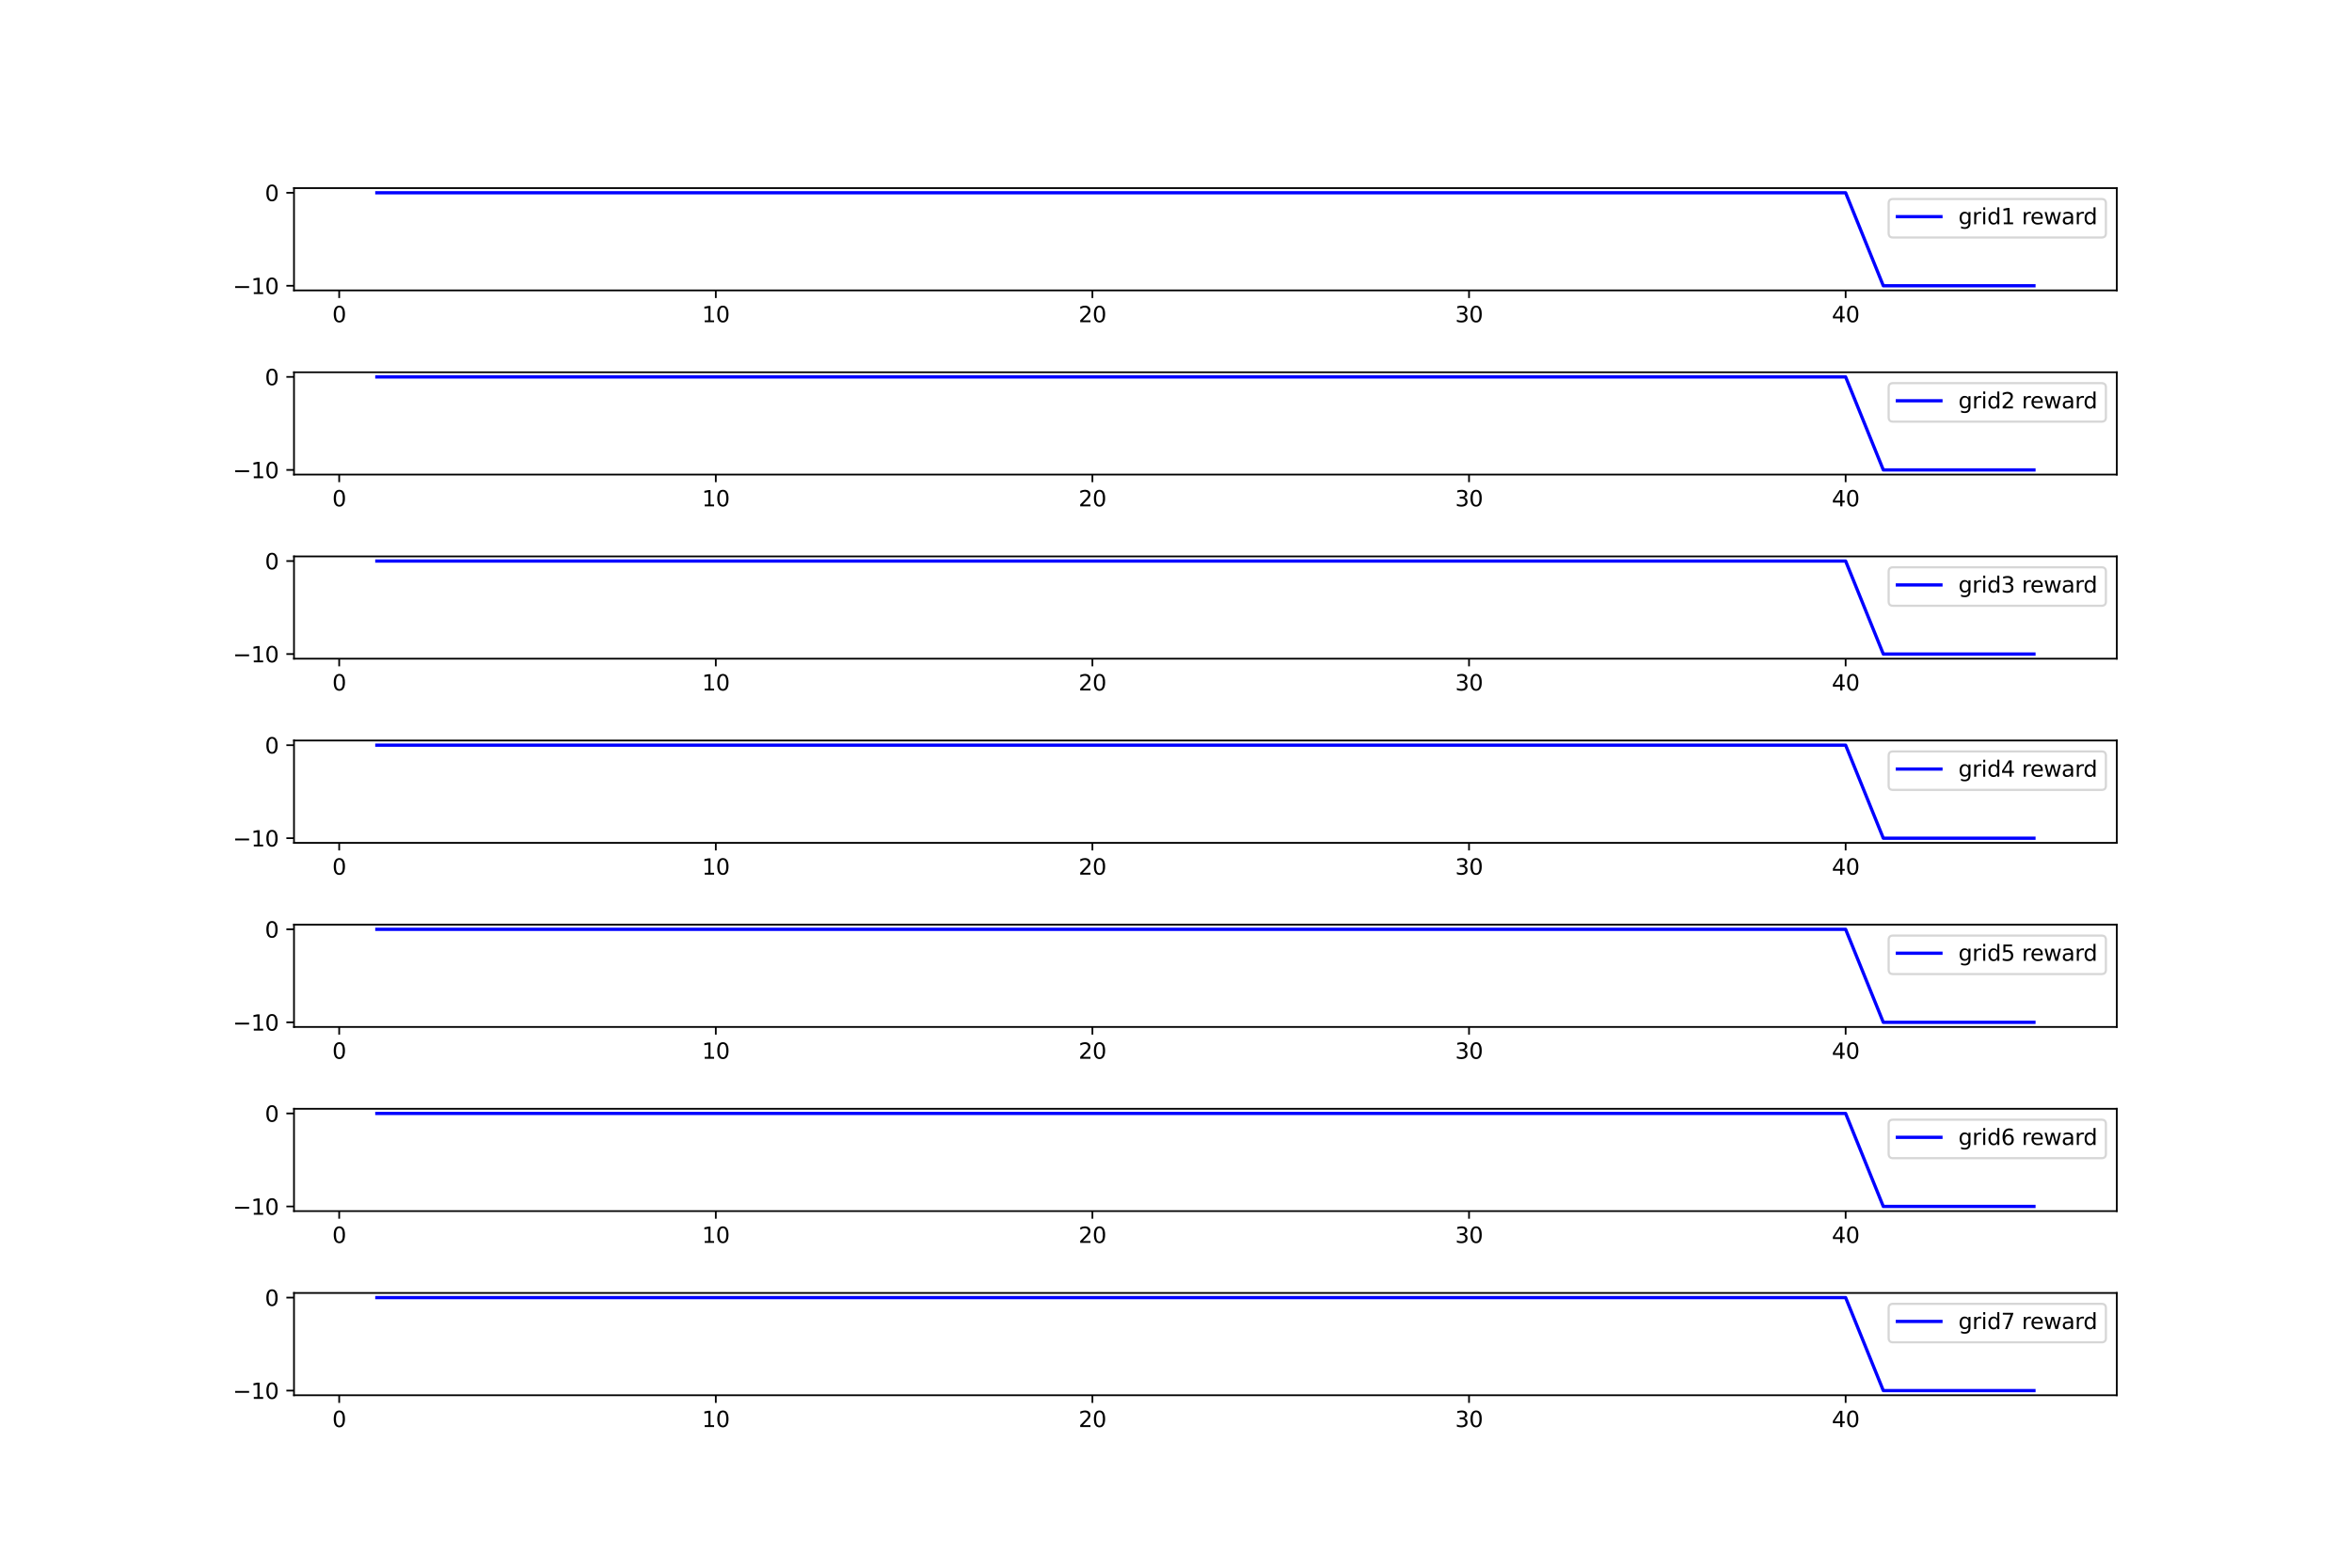 <?xml version="1.0" encoding="utf-8" standalone="no"?>
<!DOCTYPE svg PUBLIC "-//W3C//DTD SVG 1.1//EN"
  "http://www.w3.org/Graphics/SVG/1.1/DTD/svg11.dtd">
<svg xmlns:xlink="http://www.w3.org/1999/xlink" width="1080pt" height="720pt" viewBox="0 0 1080 720" xmlns="http://www.w3.org/2000/svg" version="1.1">
 <defs>
  <style type="text/css">*{stroke-linejoin: round; stroke-linecap: butt}</style>
 </defs>
 <g id="figure_1">
  <g id="patch_1">
   <path d="M 0 720 
L 1080 720 
L 1080 0 
L 0 0 
z
" style="fill: #ffffff"/>
  </g>
  <g id="axes_1">
   <g id="patch_2">
    <path d="M 135 133.383 
L 972 133.383 
L 972 86.4 
L 135 86.4 
z
" style="fill: #ffffff"/>
   </g>
   <g id="matplotlib.axis_1">
    <g id="xtick_1">
     <g id="line2d_1">
      <defs>
       <path id="m64f44df212" d="M 0 0 
L 0 3.5 
" style="stroke: #000000; stroke-width: 0.8"/>
      </defs>
      <g>
       <use xlink:href="#m64f44df212" x="155.752" y="133.383" style="stroke: #000000; stroke-width: 0.8"/>
      </g>
     </g>
     <g id="text_1">
      <!-- 0 -->
      <g transform="translate(152.571 147.981) scale(0.1 -0.1)">
       <defs>
        <path id="DejaVuSans-30" d="M 2034 4250 
Q 1547 4250 1301 3770 
Q 1056 3291 1056 2328 
Q 1056 1369 1301 889 
Q 1547 409 2034 409 
Q 2525 409 2770 889 
Q 3016 1369 3016 2328 
Q 3016 3291 2770 3770 
Q 2525 4250 2034 4250 
z
M 2034 4750 
Q 2819 4750 3233 4129 
Q 3647 3509 3647 2328 
Q 3647 1150 3233 529 
Q 2819 -91 2034 -91 
Q 1250 -91 836 529 
Q 422 1150 422 2328 
Q 422 3509 836 4129 
Q 1250 4750 2034 4750 
z
" transform="scale(0.016)"/>
       </defs>
       <use xlink:href="#DejaVuSans-30"/>
      </g>
     </g>
    </g>
    <g id="xtick_2">
     <g id="line2d_2">
      <g>
       <use xlink:href="#m64f44df212" x="328.686" y="133.383" style="stroke: #000000; stroke-width: 0.8"/>
      </g>
     </g>
     <g id="text_2">
      <!-- 10 -->
      <g transform="translate(322.323 147.981) scale(0.1 -0.1)">
       <defs>
        <path id="DejaVuSans-31" d="M 794 531 
L 1825 531 
L 1825 4091 
L 703 3866 
L 703 4441 
L 1819 4666 
L 2450 4666 
L 2450 531 
L 3481 531 
L 3481 0 
L 794 0 
L 794 531 
z
" transform="scale(0.016)"/>
       </defs>
       <use xlink:href="#DejaVuSans-31"/>
       <use xlink:href="#DejaVuSans-30" x="63.623"/>
      </g>
     </g>
    </g>
    <g id="xtick_3">
     <g id="line2d_3">
      <g>
       <use xlink:href="#m64f44df212" x="501.62" y="133.383" style="stroke: #000000; stroke-width: 0.8"/>
      </g>
     </g>
     <g id="text_3">
      <!-- 20 -->
      <g transform="translate(495.257 147.981) scale(0.1 -0.1)">
       <defs>
        <path id="DejaVuSans-32" d="M 1228 531 
L 3431 531 
L 3431 0 
L 469 0 
L 469 531 
Q 828 903 1448 1529 
Q 2069 2156 2228 2338 
Q 2531 2678 2651 2914 
Q 2772 3150 2772 3378 
Q 2772 3750 2511 3984 
Q 2250 4219 1831 4219 
Q 1534 4219 1204 4116 
Q 875 4013 500 3803 
L 500 4441 
Q 881 4594 1212 4672 
Q 1544 4750 1819 4750 
Q 2544 4750 2975 4387 
Q 3406 4025 3406 3419 
Q 3406 3131 3298 2873 
Q 3191 2616 2906 2266 
Q 2828 2175 2409 1742 
Q 1991 1309 1228 531 
z
" transform="scale(0.016)"/>
       </defs>
       <use xlink:href="#DejaVuSans-32"/>
       <use xlink:href="#DejaVuSans-30" x="63.623"/>
      </g>
     </g>
    </g>
    <g id="xtick_4">
     <g id="line2d_4">
      <g>
       <use xlink:href="#m64f44df212" x="674.554" y="133.383" style="stroke: #000000; stroke-width: 0.8"/>
      </g>
     </g>
     <g id="text_4">
      <!-- 30 -->
      <g transform="translate(668.191 147.981) scale(0.1 -0.1)">
       <defs>
        <path id="DejaVuSans-33" d="M 2597 2516 
Q 3050 2419 3304 2112 
Q 3559 1806 3559 1356 
Q 3559 666 3084 287 
Q 2609 -91 1734 -91 
Q 1441 -91 1130 -33 
Q 819 25 488 141 
L 488 750 
Q 750 597 1062 519 
Q 1375 441 1716 441 
Q 2309 441 2620 675 
Q 2931 909 2931 1356 
Q 2931 1769 2642 2001 
Q 2353 2234 1838 2234 
L 1294 2234 
L 1294 2753 
L 1863 2753 
Q 2328 2753 2575 2939 
Q 2822 3125 2822 3475 
Q 2822 3834 2567 4026 
Q 2313 4219 1838 4219 
Q 1578 4219 1281 4162 
Q 984 4106 628 3988 
L 628 4550 
Q 988 4650 1302 4700 
Q 1616 4750 1894 4750 
Q 2613 4750 3031 4423 
Q 3450 4097 3450 3541 
Q 3450 3153 3228 2886 
Q 3006 2619 2597 2516 
z
" transform="scale(0.016)"/>
       </defs>
       <use xlink:href="#DejaVuSans-33"/>
       <use xlink:href="#DejaVuSans-30" x="63.623"/>
      </g>
     </g>
    </g>
    <g id="xtick_5">
     <g id="line2d_5">
      <g>
       <use xlink:href="#m64f44df212" x="847.488" y="133.383" style="stroke: #000000; stroke-width: 0.8"/>
      </g>
     </g>
     <g id="text_5">
      <!-- 40 -->
      <g transform="translate(841.125 147.981) scale(0.1 -0.1)">
       <defs>
        <path id="DejaVuSans-34" d="M 2419 4116 
L 825 1625 
L 2419 1625 
L 2419 4116 
z
M 2253 4666 
L 3047 4666 
L 3047 1625 
L 3713 1625 
L 3713 1100 
L 3047 1100 
L 3047 0 
L 2419 0 
L 2419 1100 
L 313 1100 
L 313 1709 
L 2253 4666 
z
" transform="scale(0.016)"/>
       </defs>
       <use xlink:href="#DejaVuSans-34"/>
       <use xlink:href="#DejaVuSans-30" x="63.623"/>
      </g>
     </g>
    </g>
   </g>
   <g id="matplotlib.axis_2">
    <g id="ytick_1">
     <g id="line2d_6">
      <defs>
       <path id="mb0f6b31f57" d="M 0 0 
L -3.5 0 
" style="stroke: #000000; stroke-width: 0.8"/>
      </defs>
      <g>
       <use xlink:href="#mb0f6b31f57" x="135" y="131.247" style="stroke: #000000; stroke-width: 0.8"/>
      </g>
     </g>
     <g id="text_6">
      <!-- −10 -->
      <g transform="translate(106.895 135.047) scale(0.1 -0.1)">
       <defs>
        <path id="DejaVuSans-2212" d="M 678 2272 
L 4684 2272 
L 4684 1741 
L 678 1741 
L 678 2272 
z
" transform="scale(0.016)"/>
       </defs>
       <use xlink:href="#DejaVuSans-2212"/>
       <use xlink:href="#DejaVuSans-31" x="83.789"/>
       <use xlink:href="#DejaVuSans-30" x="147.412"/>
      </g>
     </g>
    </g>
    <g id="ytick_2">
     <g id="line2d_7">
      <g>
       <use xlink:href="#mb0f6b31f57" x="135" y="88.536" style="stroke: #000000; stroke-width: 0.8"/>
      </g>
     </g>
     <g id="text_7">
      <!-- 0 -->
      <g transform="translate(121.638 92.335) scale(0.1 -0.1)">
       <use xlink:href="#DejaVuSans-30"/>
      </g>
     </g>
    </g>
   </g>
   <g id="line2d_8">
    <path d="M 173.045 88.536 
L 190.339 88.536 
L 207.632 88.536 
L 224.926 88.536 
L 242.219 88.536 
L 259.512 88.536 
L 276.806 88.536 
L 294.099 88.536 
L 311.393 88.536 
L 328.686 88.536 
L 345.979 88.536 
L 363.273 88.536 
L 380.566 88.536 
L 397.86 88.536 
L 415.153 88.536 
L 432.446 88.536 
L 449.74 88.536 
L 467.033 88.536 
L 484.326 88.536 
L 501.62 88.536 
L 518.913 88.536 
L 536.207 88.536 
L 553.5 88.536 
L 570.793 88.536 
L 588.087 88.536 
L 605.38 88.536 
L 622.674 88.536 
L 639.967 88.536 
L 657.26 88.536 
L 674.554 88.536 
L 691.847 88.536 
L 709.14 88.536 
L 726.434 88.536 
L 743.727 88.536 
L 761.021 88.536 
L 778.314 88.536 
L 795.607 88.536 
L 812.901 88.536 
L 830.194 88.536 
L 847.488 88.536 
L 864.781 131.247 
L 882.074 131.247 
L 899.368 131.247 
L 916.661 131.247 
L 933.955 131.247 
" clip-path="url(#p072a07a58a)" style="fill: none; stroke: #0000ff; stroke-width: 1.5; stroke-linecap: square"/>
   </g>
   <g id="patch_3">
    <path d="M 135 133.383 
L 135 86.4 
" style="fill: none; stroke: #000000; stroke-width: 0.8; stroke-linejoin: miter; stroke-linecap: square"/>
   </g>
   <g id="patch_4">
    <path d="M 972 133.383 
L 972 86.4 
" style="fill: none; stroke: #000000; stroke-width: 0.8; stroke-linejoin: miter; stroke-linecap: square"/>
   </g>
   <g id="patch_5">
    <path d="M 135 133.383 
L 972 133.383 
" style="fill: none; stroke: #000000; stroke-width: 0.8; stroke-linejoin: miter; stroke-linecap: square"/>
   </g>
   <g id="patch_6">
    <path d="M 135 86.4 
L 972 86.4 
" style="fill: none; stroke: #000000; stroke-width: 0.8; stroke-linejoin: miter; stroke-linecap: square"/>
   </g>
   <g id="legend_1">
    <g id="patch_7">
     <path d="M 869.244 109.078 
L 965 109.078 
Q 967 109.078 967 107.078 
L 967 93.4 
Q 967 91.4 965 91.4 
L 869.244 91.4 
Q 867.244 91.4 867.244 93.4 
L 867.244 107.078 
Q 867.244 109.078 869.244 109.078 
z
" style="fill: #ffffff; opacity: 0.8; stroke: #cccccc; stroke-linejoin: miter"/>
    </g>
    <g id="line2d_9">
     <path d="M 871.244 99.498 
L 881.244 99.498 
L 891.244 99.498 
" style="fill: none; stroke: #0000ff; stroke-width: 1.5; stroke-linecap: square"/>
    </g>
    <g id="text_8">
     <!-- grid1 reward -->
     <g transform="translate(899.244 102.998) scale(0.1 -0.1)">
      <defs>
       <path id="DejaVuSans-67" d="M 2906 1791 
Q 2906 2416 2648 2759 
Q 2391 3103 1925 3103 
Q 1463 3103 1205 2759 
Q 947 2416 947 1791 
Q 947 1169 1205 825 
Q 1463 481 1925 481 
Q 2391 481 2648 825 
Q 2906 1169 2906 1791 
z
M 3481 434 
Q 3481 -459 3084 -895 
Q 2688 -1331 1869 -1331 
Q 1566 -1331 1297 -1286 
Q 1028 -1241 775 -1147 
L 775 -588 
Q 1028 -725 1275 -790 
Q 1522 -856 1778 -856 
Q 2344 -856 2625 -561 
Q 2906 -266 2906 331 
L 2906 616 
Q 2728 306 2450 153 
Q 2172 0 1784 0 
Q 1141 0 747 490 
Q 353 981 353 1791 
Q 353 2603 747 3093 
Q 1141 3584 1784 3584 
Q 2172 3584 2450 3431 
Q 2728 3278 2906 2969 
L 2906 3500 
L 3481 3500 
L 3481 434 
z
" transform="scale(0.016)"/>
       <path id="DejaVuSans-72" d="M 2631 2963 
Q 2534 3019 2420 3045 
Q 2306 3072 2169 3072 
Q 1681 3072 1420 2755 
Q 1159 2438 1159 1844 
L 1159 0 
L 581 0 
L 581 3500 
L 1159 3500 
L 1159 2956 
Q 1341 3275 1631 3429 
Q 1922 3584 2338 3584 
Q 2397 3584 2469 3576 
Q 2541 3569 2628 3553 
L 2631 2963 
z
" transform="scale(0.016)"/>
       <path id="DejaVuSans-69" d="M 603 3500 
L 1178 3500 
L 1178 0 
L 603 0 
L 603 3500 
z
M 603 4863 
L 1178 4863 
L 1178 4134 
L 603 4134 
L 603 4863 
z
" transform="scale(0.016)"/>
       <path id="DejaVuSans-64" d="M 2906 2969 
L 2906 4863 
L 3481 4863 
L 3481 0 
L 2906 0 
L 2906 525 
Q 2725 213 2448 61 
Q 2172 -91 1784 -91 
Q 1150 -91 751 415 
Q 353 922 353 1747 
Q 353 2572 751 3078 
Q 1150 3584 1784 3584 
Q 2172 3584 2448 3432 
Q 2725 3281 2906 2969 
z
M 947 1747 
Q 947 1113 1208 752 
Q 1469 391 1925 391 
Q 2381 391 2643 752 
Q 2906 1113 2906 1747 
Q 2906 2381 2643 2742 
Q 2381 3103 1925 3103 
Q 1469 3103 1208 2742 
Q 947 2381 947 1747 
z
" transform="scale(0.016)"/>
       <path id="DejaVuSans-20" transform="scale(0.016)"/>
       <path id="DejaVuSans-65" d="M 3597 1894 
L 3597 1613 
L 953 1613 
Q 991 1019 1311 708 
Q 1631 397 2203 397 
Q 2534 397 2845 478 
Q 3156 559 3463 722 
L 3463 178 
Q 3153 47 2828 -22 
Q 2503 -91 2169 -91 
Q 1331 -91 842 396 
Q 353 884 353 1716 
Q 353 2575 817 3079 
Q 1281 3584 2069 3584 
Q 2775 3584 3186 3129 
Q 3597 2675 3597 1894 
z
M 3022 2063 
Q 3016 2534 2758 2815 
Q 2500 3097 2075 3097 
Q 1594 3097 1305 2825 
Q 1016 2553 972 2059 
L 3022 2063 
z
" transform="scale(0.016)"/>
       <path id="DejaVuSans-77" d="M 269 3500 
L 844 3500 
L 1563 769 
L 2278 3500 
L 2956 3500 
L 3675 769 
L 4391 3500 
L 4966 3500 
L 4050 0 
L 3372 0 
L 2619 2869 
L 1863 0 
L 1184 0 
L 269 3500 
z
" transform="scale(0.016)"/>
       <path id="DejaVuSans-61" d="M 2194 1759 
Q 1497 1759 1228 1600 
Q 959 1441 959 1056 
Q 959 750 1161 570 
Q 1363 391 1709 391 
Q 2188 391 2477 730 
Q 2766 1069 2766 1631 
L 2766 1759 
L 2194 1759 
z
M 3341 1997 
L 3341 0 
L 2766 0 
L 2766 531 
Q 2569 213 2275 61 
Q 1981 -91 1556 -91 
Q 1019 -91 701 211 
Q 384 513 384 1019 
Q 384 1609 779 1909 
Q 1175 2209 1959 2209 
L 2766 2209 
L 2766 2266 
Q 2766 2663 2505 2880 
Q 2244 3097 1772 3097 
Q 1472 3097 1187 3025 
Q 903 2953 641 2809 
L 641 3341 
Q 956 3463 1253 3523 
Q 1550 3584 1831 3584 
Q 2591 3584 2966 3190 
Q 3341 2797 3341 1997 
z
" transform="scale(0.016)"/>
      </defs>
      <use xlink:href="#DejaVuSans-67"/>
      <use xlink:href="#DejaVuSans-72" x="63.477"/>
      <use xlink:href="#DejaVuSans-69" x="104.59"/>
      <use xlink:href="#DejaVuSans-64" x="132.373"/>
      <use xlink:href="#DejaVuSans-31" x="195.85"/>
      <use xlink:href="#DejaVuSans-20" x="259.473"/>
      <use xlink:href="#DejaVuSans-72" x="291.26"/>
      <use xlink:href="#DejaVuSans-65" x="330.123"/>
      <use xlink:href="#DejaVuSans-77" x="391.646"/>
      <use xlink:href="#DejaVuSans-61" x="473.434"/>
      <use xlink:href="#DejaVuSans-72" x="534.713"/>
      <use xlink:href="#DejaVuSans-64" x="574.076"/>
     </g>
    </g>
   </g>
  </g>
  <g id="axes_2">
   <g id="patch_8">
    <path d="M 135 217.953 
L 972 217.953 
L 972 170.969 
L 135 170.969 
z
" style="fill: #ffffff"/>
   </g>
   <g id="matplotlib.axis_3">
    <g id="xtick_6">
     <g id="line2d_10">
      <g>
       <use xlink:href="#m64f44df212" x="155.752" y="217.953" style="stroke: #000000; stroke-width: 0.8"/>
      </g>
     </g>
     <g id="text_9">
      <!-- 0 -->
      <g transform="translate(152.571 232.551) scale(0.1 -0.1)">
       <use xlink:href="#DejaVuSans-30"/>
      </g>
     </g>
    </g>
    <g id="xtick_7">
     <g id="line2d_11">
      <g>
       <use xlink:href="#m64f44df212" x="328.686" y="217.953" style="stroke: #000000; stroke-width: 0.8"/>
      </g>
     </g>
     <g id="text_10">
      <!-- 10 -->
      <g transform="translate(322.323 232.551) scale(0.1 -0.1)">
       <use xlink:href="#DejaVuSans-31"/>
       <use xlink:href="#DejaVuSans-30" x="63.623"/>
      </g>
     </g>
    </g>
    <g id="xtick_8">
     <g id="line2d_12">
      <g>
       <use xlink:href="#m64f44df212" x="501.62" y="217.953" style="stroke: #000000; stroke-width: 0.8"/>
      </g>
     </g>
     <g id="text_11">
      <!-- 20 -->
      <g transform="translate(495.257 232.551) scale(0.1 -0.1)">
       <use xlink:href="#DejaVuSans-32"/>
       <use xlink:href="#DejaVuSans-30" x="63.623"/>
      </g>
     </g>
    </g>
    <g id="xtick_9">
     <g id="line2d_13">
      <g>
       <use xlink:href="#m64f44df212" x="674.554" y="217.953" style="stroke: #000000; stroke-width: 0.8"/>
      </g>
     </g>
     <g id="text_12">
      <!-- 30 -->
      <g transform="translate(668.191 232.551) scale(0.1 -0.1)">
       <use xlink:href="#DejaVuSans-33"/>
       <use xlink:href="#DejaVuSans-30" x="63.623"/>
      </g>
     </g>
    </g>
    <g id="xtick_10">
     <g id="line2d_14">
      <g>
       <use xlink:href="#m64f44df212" x="847.488" y="217.953" style="stroke: #000000; stroke-width: 0.8"/>
      </g>
     </g>
     <g id="text_13">
      <!-- 40 -->
      <g transform="translate(841.125 232.551) scale(0.1 -0.1)">
       <use xlink:href="#DejaVuSans-34"/>
       <use xlink:href="#DejaVuSans-30" x="63.623"/>
      </g>
     </g>
    </g>
   </g>
   <g id="matplotlib.axis_4">
    <g id="ytick_3">
     <g id="line2d_15">
      <g>
       <use xlink:href="#mb0f6b31f57" x="135" y="215.817" style="stroke: #000000; stroke-width: 0.8"/>
      </g>
     </g>
     <g id="text_14">
      <!-- −10 -->
      <g transform="translate(106.895 219.616) scale(0.1 -0.1)">
       <use xlink:href="#DejaVuSans-2212"/>
       <use xlink:href="#DejaVuSans-31" x="83.789"/>
       <use xlink:href="#DejaVuSans-30" x="147.412"/>
      </g>
     </g>
    </g>
    <g id="ytick_4">
     <g id="line2d_16">
      <g>
       <use xlink:href="#mb0f6b31f57" x="135" y="173.105" style="stroke: #000000; stroke-width: 0.8"/>
      </g>
     </g>
     <g id="text_15">
      <!-- 0 -->
      <g transform="translate(121.638 176.904) scale(0.1 -0.1)">
       <use xlink:href="#DejaVuSans-30"/>
      </g>
     </g>
    </g>
   </g>
   <g id="line2d_17">
    <path d="M 173.045 173.105 
L 190.339 173.105 
L 207.632 173.105 
L 224.926 173.105 
L 242.219 173.105 
L 259.512 173.105 
L 276.806 173.105 
L 294.099 173.105 
L 311.393 173.105 
L 328.686 173.105 
L 345.979 173.105 
L 363.273 173.105 
L 380.566 173.105 
L 397.86 173.105 
L 415.153 173.105 
L 432.446 173.105 
L 449.74 173.105 
L 467.033 173.105 
L 484.326 173.105 
L 501.62 173.105 
L 518.913 173.105 
L 536.207 173.105 
L 553.5 173.105 
L 570.793 173.105 
L 588.087 173.105 
L 605.38 173.105 
L 622.674 173.105 
L 639.967 173.105 
L 657.26 173.105 
L 674.554 173.105 
L 691.847 173.105 
L 709.14 173.105 
L 726.434 173.105 
L 743.727 173.105 
L 761.021 173.105 
L 778.314 173.105 
L 795.607 173.105 
L 812.901 173.105 
L 830.194 173.105 
L 847.488 173.105 
L 864.781 215.817 
L 882.074 215.817 
L 899.368 215.817 
L 916.661 215.817 
L 933.955 215.817 
" clip-path="url(#p0998ed6f90)" style="fill: none; stroke: #0000ff; stroke-width: 1.5; stroke-linecap: square"/>
   </g>
   <g id="patch_9">
    <path d="M 135 217.953 
L 135 170.969 
" style="fill: none; stroke: #000000; stroke-width: 0.8; stroke-linejoin: miter; stroke-linecap: square"/>
   </g>
   <g id="patch_10">
    <path d="M 972 217.953 
L 972 170.969 
" style="fill: none; stroke: #000000; stroke-width: 0.8; stroke-linejoin: miter; stroke-linecap: square"/>
   </g>
   <g id="patch_11">
    <path d="M 135 217.953 
L 972 217.953 
" style="fill: none; stroke: #000000; stroke-width: 0.8; stroke-linejoin: miter; stroke-linecap: square"/>
   </g>
   <g id="patch_12">
    <path d="M 135 170.969 
L 972 170.969 
" style="fill: none; stroke: #000000; stroke-width: 0.8; stroke-linejoin: miter; stroke-linecap: square"/>
   </g>
   <g id="legend_2">
    <g id="patch_13">
     <path d="M 869.244 193.648 
L 965 193.648 
Q 967 193.648 967 191.648 
L 967 177.969 
Q 967 175.969 965 175.969 
L 869.244 175.969 
Q 867.244 175.969 867.244 177.969 
L 867.244 191.648 
Q 867.244 193.648 869.244 193.648 
z
" style="fill: #ffffff; opacity: 0.8; stroke: #cccccc; stroke-linejoin: miter"/>
    </g>
    <g id="line2d_18">
     <path d="M 871.244 184.068 
L 881.244 184.068 
L 891.244 184.068 
" style="fill: none; stroke: #0000ff; stroke-width: 1.5; stroke-linecap: square"/>
    </g>
    <g id="text_16">
     <!-- grid2 reward -->
     <g transform="translate(899.244 187.568) scale(0.1 -0.1)">
      <use xlink:href="#DejaVuSans-67"/>
      <use xlink:href="#DejaVuSans-72" x="63.477"/>
      <use xlink:href="#DejaVuSans-69" x="104.59"/>
      <use xlink:href="#DejaVuSans-64" x="132.373"/>
      <use xlink:href="#DejaVuSans-32" x="195.85"/>
      <use xlink:href="#DejaVuSans-20" x="259.473"/>
      <use xlink:href="#DejaVuSans-72" x="291.26"/>
      <use xlink:href="#DejaVuSans-65" x="330.123"/>
      <use xlink:href="#DejaVuSans-77" x="391.646"/>
      <use xlink:href="#DejaVuSans-61" x="473.434"/>
      <use xlink:href="#DejaVuSans-72" x="534.713"/>
      <use xlink:href="#DejaVuSans-64" x="574.076"/>
     </g>
    </g>
   </g>
  </g>
  <g id="axes_3">
   <g id="patch_14">
    <path d="M 135 302.522 
L 972 302.522 
L 972 255.539 
L 135 255.539 
z
" style="fill: #ffffff"/>
   </g>
   <g id="matplotlib.axis_5">
    <g id="xtick_11">
     <g id="line2d_19">
      <g>
       <use xlink:href="#m64f44df212" x="155.752" y="302.522" style="stroke: #000000; stroke-width: 0.8"/>
      </g>
     </g>
     <g id="text_17">
      <!-- 0 -->
      <g transform="translate(152.571 317.12) scale(0.1 -0.1)">
       <use xlink:href="#DejaVuSans-30"/>
      </g>
     </g>
    </g>
    <g id="xtick_12">
     <g id="line2d_20">
      <g>
       <use xlink:href="#m64f44df212" x="328.686" y="302.522" style="stroke: #000000; stroke-width: 0.8"/>
      </g>
     </g>
     <g id="text_18">
      <!-- 10 -->
      <g transform="translate(322.323 317.12) scale(0.1 -0.1)">
       <use xlink:href="#DejaVuSans-31"/>
       <use xlink:href="#DejaVuSans-30" x="63.623"/>
      </g>
     </g>
    </g>
    <g id="xtick_13">
     <g id="line2d_21">
      <g>
       <use xlink:href="#m64f44df212" x="501.62" y="302.522" style="stroke: #000000; stroke-width: 0.8"/>
      </g>
     </g>
     <g id="text_19">
      <!-- 20 -->
      <g transform="translate(495.257 317.12) scale(0.1 -0.1)">
       <use xlink:href="#DejaVuSans-32"/>
       <use xlink:href="#DejaVuSans-30" x="63.623"/>
      </g>
     </g>
    </g>
    <g id="xtick_14">
     <g id="line2d_22">
      <g>
       <use xlink:href="#m64f44df212" x="674.554" y="302.522" style="stroke: #000000; stroke-width: 0.8"/>
      </g>
     </g>
     <g id="text_20">
      <!-- 30 -->
      <g transform="translate(668.191 317.12) scale(0.1 -0.1)">
       <use xlink:href="#DejaVuSans-33"/>
       <use xlink:href="#DejaVuSans-30" x="63.623"/>
      </g>
     </g>
    </g>
    <g id="xtick_15">
     <g id="line2d_23">
      <g>
       <use xlink:href="#m64f44df212" x="847.488" y="302.522" style="stroke: #000000; stroke-width: 0.8"/>
      </g>
     </g>
     <g id="text_21">
      <!-- 40 -->
      <g transform="translate(841.125 317.12) scale(0.1 -0.1)">
       <use xlink:href="#DejaVuSans-34"/>
       <use xlink:href="#DejaVuSans-30" x="63.623"/>
      </g>
     </g>
    </g>
   </g>
   <g id="matplotlib.axis_6">
    <g id="ytick_5">
     <g id="line2d_24">
      <g>
       <use xlink:href="#mb0f6b31f57" x="135" y="300.386" style="stroke: #000000; stroke-width: 0.8"/>
      </g>
     </g>
     <g id="text_22">
      <!-- −10 -->
      <g transform="translate(106.895 304.186) scale(0.1 -0.1)">
       <use xlink:href="#DejaVuSans-2212"/>
       <use xlink:href="#DejaVuSans-31" x="83.789"/>
       <use xlink:href="#DejaVuSans-30" x="147.412"/>
      </g>
     </g>
    </g>
    <g id="ytick_6">
     <g id="line2d_25">
      <g>
       <use xlink:href="#mb0f6b31f57" x="135" y="257.675" style="stroke: #000000; stroke-width: 0.8"/>
      </g>
     </g>
     <g id="text_23">
      <!-- 0 -->
      <g transform="translate(121.638 261.474) scale(0.1 -0.1)">
       <use xlink:href="#DejaVuSans-30"/>
      </g>
     </g>
    </g>
   </g>
   <g id="line2d_26">
    <path d="M 173.045 257.675 
L 190.339 257.675 
L 207.632 257.675 
L 224.926 257.675 
L 242.219 257.675 
L 259.512 257.675 
L 276.806 257.675 
L 294.099 257.675 
L 311.393 257.675 
L 328.686 257.675 
L 345.979 257.675 
L 363.273 257.675 
L 380.566 257.675 
L 397.86 257.675 
L 415.153 257.675 
L 432.446 257.675 
L 449.74 257.675 
L 467.033 257.675 
L 484.326 257.675 
L 501.62 257.675 
L 518.913 257.675 
L 536.207 257.675 
L 553.5 257.675 
L 570.793 257.675 
L 588.087 257.675 
L 605.38 257.675 
L 622.674 257.675 
L 639.967 257.675 
L 657.26 257.675 
L 674.554 257.675 
L 691.847 257.675 
L 709.14 257.675 
L 726.434 257.675 
L 743.727 257.675 
L 761.021 257.675 
L 778.314 257.675 
L 795.607 257.675 
L 812.901 257.675 
L 830.194 257.675 
L 847.488 257.675 
L 864.781 300.386 
L 882.074 300.386 
L 899.368 300.386 
L 916.661 300.386 
L 933.955 300.386 
" clip-path="url(#p9623f49be6)" style="fill: none; stroke: #0000ff; stroke-width: 1.5; stroke-linecap: square"/>
   </g>
   <g id="patch_15">
    <path d="M 135 302.522 
L 135 255.539 
" style="fill: none; stroke: #000000; stroke-width: 0.8; stroke-linejoin: miter; stroke-linecap: square"/>
   </g>
   <g id="patch_16">
    <path d="M 972 302.522 
L 972 255.539 
" style="fill: none; stroke: #000000; stroke-width: 0.8; stroke-linejoin: miter; stroke-linecap: square"/>
   </g>
   <g id="patch_17">
    <path d="M 135 302.522 
L 972 302.522 
" style="fill: none; stroke: #000000; stroke-width: 0.8; stroke-linejoin: miter; stroke-linecap: square"/>
   </g>
   <g id="patch_18">
    <path d="M 135 255.539 
L 972 255.539 
" style="fill: none; stroke: #000000; stroke-width: 0.8; stroke-linejoin: miter; stroke-linecap: square"/>
   </g>
   <g id="legend_3">
    <g id="patch_19">
     <path d="M 869.244 278.217 
L 965 278.217 
Q 967 278.217 967 276.217 
L 967 262.539 
Q 967 260.539 965 260.539 
L 869.244 260.539 
Q 867.244 260.539 867.244 262.539 
L 867.244 276.217 
Q 867.244 278.217 869.244 278.217 
z
" style="fill: #ffffff; opacity: 0.8; stroke: #cccccc; stroke-linejoin: miter"/>
    </g>
    <g id="line2d_27">
     <path d="M 871.244 268.637 
L 881.244 268.637 
L 891.244 268.637 
" style="fill: none; stroke: #0000ff; stroke-width: 1.5; stroke-linecap: square"/>
    </g>
    <g id="text_24">
     <!-- grid3 reward -->
     <g transform="translate(899.244 272.137) scale(0.1 -0.1)">
      <use xlink:href="#DejaVuSans-67"/>
      <use xlink:href="#DejaVuSans-72" x="63.477"/>
      <use xlink:href="#DejaVuSans-69" x="104.59"/>
      <use xlink:href="#DejaVuSans-64" x="132.373"/>
      <use xlink:href="#DejaVuSans-33" x="195.85"/>
      <use xlink:href="#DejaVuSans-20" x="259.473"/>
      <use xlink:href="#DejaVuSans-72" x="291.26"/>
      <use xlink:href="#DejaVuSans-65" x="330.123"/>
      <use xlink:href="#DejaVuSans-77" x="391.646"/>
      <use xlink:href="#DejaVuSans-61" x="473.434"/>
      <use xlink:href="#DejaVuSans-72" x="534.713"/>
      <use xlink:href="#DejaVuSans-64" x="574.076"/>
     </g>
    </g>
   </g>
  </g>
  <g id="axes_4">
   <g id="patch_20">
    <path d="M 135 387.092 
L 972 387.092 
L 972 340.108 
L 135 340.108 
z
" style="fill: #ffffff"/>
   </g>
   <g id="matplotlib.axis_7">
    <g id="xtick_16">
     <g id="line2d_28">
      <g>
       <use xlink:href="#m64f44df212" x="155.752" y="387.092" style="stroke: #000000; stroke-width: 0.8"/>
      </g>
     </g>
     <g id="text_25">
      <!-- 0 -->
      <g transform="translate(152.571 401.69) scale(0.1 -0.1)">
       <use xlink:href="#DejaVuSans-30"/>
      </g>
     </g>
    </g>
    <g id="xtick_17">
     <g id="line2d_29">
      <g>
       <use xlink:href="#m64f44df212" x="328.686" y="387.092" style="stroke: #000000; stroke-width: 0.8"/>
      </g>
     </g>
     <g id="text_26">
      <!-- 10 -->
      <g transform="translate(322.323 401.69) scale(0.1 -0.1)">
       <use xlink:href="#DejaVuSans-31"/>
       <use xlink:href="#DejaVuSans-30" x="63.623"/>
      </g>
     </g>
    </g>
    <g id="xtick_18">
     <g id="line2d_30">
      <g>
       <use xlink:href="#m64f44df212" x="501.62" y="387.092" style="stroke: #000000; stroke-width: 0.8"/>
      </g>
     </g>
     <g id="text_27">
      <!-- 20 -->
      <g transform="translate(495.257 401.69) scale(0.1 -0.1)">
       <use xlink:href="#DejaVuSans-32"/>
       <use xlink:href="#DejaVuSans-30" x="63.623"/>
      </g>
     </g>
    </g>
    <g id="xtick_19">
     <g id="line2d_31">
      <g>
       <use xlink:href="#m64f44df212" x="674.554" y="387.092" style="stroke: #000000; stroke-width: 0.8"/>
      </g>
     </g>
     <g id="text_28">
      <!-- 30 -->
      <g transform="translate(668.191 401.69) scale(0.1 -0.1)">
       <use xlink:href="#DejaVuSans-33"/>
       <use xlink:href="#DejaVuSans-30" x="63.623"/>
      </g>
     </g>
    </g>
    <g id="xtick_20">
     <g id="line2d_32">
      <g>
       <use xlink:href="#m64f44df212" x="847.488" y="387.092" style="stroke: #000000; stroke-width: 0.8"/>
      </g>
     </g>
     <g id="text_29">
      <!-- 40 -->
      <g transform="translate(841.125 401.69) scale(0.1 -0.1)">
       <use xlink:href="#DejaVuSans-34"/>
       <use xlink:href="#DejaVuSans-30" x="63.623"/>
      </g>
     </g>
    </g>
   </g>
   <g id="matplotlib.axis_8">
    <g id="ytick_7">
     <g id="line2d_33">
      <g>
       <use xlink:href="#mb0f6b31f57" x="135" y="384.956" style="stroke: #000000; stroke-width: 0.8"/>
      </g>
     </g>
     <g id="text_30">
      <!-- −10 -->
      <g transform="translate(106.895 388.755) scale(0.1 -0.1)">
       <use xlink:href="#DejaVuSans-2212"/>
       <use xlink:href="#DejaVuSans-31" x="83.789"/>
       <use xlink:href="#DejaVuSans-30" x="147.412"/>
      </g>
     </g>
    </g>
    <g id="ytick_8">
     <g id="line2d_34">
      <g>
       <use xlink:href="#mb0f6b31f57" x="135" y="342.244" style="stroke: #000000; stroke-width: 0.8"/>
      </g>
     </g>
     <g id="text_31">
      <!-- 0 -->
      <g transform="translate(121.638 346.043) scale(0.1 -0.1)">
       <use xlink:href="#DejaVuSans-30"/>
      </g>
     </g>
    </g>
   </g>
   <g id="line2d_35">
    <path d="M 173.045 342.244 
L 190.339 342.244 
L 207.632 342.244 
L 224.926 342.244 
L 242.219 342.244 
L 259.512 342.244 
L 276.806 342.244 
L 294.099 342.244 
L 311.393 342.244 
L 328.686 342.244 
L 345.979 342.244 
L 363.273 342.244 
L 380.566 342.244 
L 397.86 342.244 
L 415.153 342.244 
L 432.446 342.244 
L 449.74 342.244 
L 467.033 342.244 
L 484.326 342.244 
L 501.62 342.244 
L 518.913 342.244 
L 536.207 342.244 
L 553.5 342.244 
L 570.793 342.244 
L 588.087 342.244 
L 605.38 342.244 
L 622.674 342.244 
L 639.967 342.244 
L 657.26 342.244 
L 674.554 342.244 
L 691.847 342.244 
L 709.14 342.244 
L 726.434 342.244 
L 743.727 342.244 
L 761.021 342.244 
L 778.314 342.244 
L 795.607 342.244 
L 812.901 342.244 
L 830.194 342.244 
L 847.488 342.244 
L 864.781 384.956 
L 882.074 384.956 
L 899.368 384.956 
L 916.661 384.956 
L 933.955 384.956 
" clip-path="url(#p5b80064d72)" style="fill: none; stroke: #0000ff; stroke-width: 1.5; stroke-linecap: square"/>
   </g>
   <g id="patch_21">
    <path d="M 135 387.092 
L 135 340.108 
" style="fill: none; stroke: #000000; stroke-width: 0.8; stroke-linejoin: miter; stroke-linecap: square"/>
   </g>
   <g id="patch_22">
    <path d="M 972 387.092 
L 972 340.108 
" style="fill: none; stroke: #000000; stroke-width: 0.8; stroke-linejoin: miter; stroke-linecap: square"/>
   </g>
   <g id="patch_23">
    <path d="M 135 387.092 
L 972 387.092 
" style="fill: none; stroke: #000000; stroke-width: 0.8; stroke-linejoin: miter; stroke-linecap: square"/>
   </g>
   <g id="patch_24">
    <path d="M 135 340.108 
L 972 340.108 
" style="fill: none; stroke: #000000; stroke-width: 0.8; stroke-linejoin: miter; stroke-linecap: square"/>
   </g>
   <g id="legend_4">
    <g id="patch_25">
     <path d="M 869.244 362.787 
L 965 362.787 
Q 967 362.787 967 360.787 
L 967 347.108 
Q 967 345.108 965 345.108 
L 869.244 345.108 
Q 867.244 345.108 867.244 347.108 
L 867.244 360.787 
Q 867.244 362.787 869.244 362.787 
z
" style="fill: #ffffff; opacity: 0.8; stroke: #cccccc; stroke-linejoin: miter"/>
    </g>
    <g id="line2d_36">
     <path d="M 871.244 353.207 
L 881.244 353.207 
L 891.244 353.207 
" style="fill: none; stroke: #0000ff; stroke-width: 1.5; stroke-linecap: square"/>
    </g>
    <g id="text_32">
     <!-- grid4 reward -->
     <g transform="translate(899.244 356.707) scale(0.1 -0.1)">
      <use xlink:href="#DejaVuSans-67"/>
      <use xlink:href="#DejaVuSans-72" x="63.477"/>
      <use xlink:href="#DejaVuSans-69" x="104.59"/>
      <use xlink:href="#DejaVuSans-64" x="132.373"/>
      <use xlink:href="#DejaVuSans-34" x="195.85"/>
      <use xlink:href="#DejaVuSans-20" x="259.473"/>
      <use xlink:href="#DejaVuSans-72" x="291.26"/>
      <use xlink:href="#DejaVuSans-65" x="330.123"/>
      <use xlink:href="#DejaVuSans-77" x="391.646"/>
      <use xlink:href="#DejaVuSans-61" x="473.434"/>
      <use xlink:href="#DejaVuSans-72" x="534.713"/>
      <use xlink:href="#DejaVuSans-64" x="574.076"/>
     </g>
    </g>
   </g>
  </g>
  <g id="axes_5">
   <g id="patch_26">
    <path d="M 135 471.661 
L 972 471.661 
L 972 424.678 
L 135 424.678 
z
" style="fill: #ffffff"/>
   </g>
   <g id="matplotlib.axis_9">
    <g id="xtick_21">
     <g id="line2d_37">
      <g>
       <use xlink:href="#m64f44df212" x="155.752" y="471.661" style="stroke: #000000; stroke-width: 0.8"/>
      </g>
     </g>
     <g id="text_33">
      <!-- 0 -->
      <g transform="translate(152.571 486.259) scale(0.1 -0.1)">
       <use xlink:href="#DejaVuSans-30"/>
      </g>
     </g>
    </g>
    <g id="xtick_22">
     <g id="line2d_38">
      <g>
       <use xlink:href="#m64f44df212" x="328.686" y="471.661" style="stroke: #000000; stroke-width: 0.8"/>
      </g>
     </g>
     <g id="text_34">
      <!-- 10 -->
      <g transform="translate(322.323 486.259) scale(0.1 -0.1)">
       <use xlink:href="#DejaVuSans-31"/>
       <use xlink:href="#DejaVuSans-30" x="63.623"/>
      </g>
     </g>
    </g>
    <g id="xtick_23">
     <g id="line2d_39">
      <g>
       <use xlink:href="#m64f44df212" x="501.62" y="471.661" style="stroke: #000000; stroke-width: 0.8"/>
      </g>
     </g>
     <g id="text_35">
      <!-- 20 -->
      <g transform="translate(495.257 486.259) scale(0.1 -0.1)">
       <use xlink:href="#DejaVuSans-32"/>
       <use xlink:href="#DejaVuSans-30" x="63.623"/>
      </g>
     </g>
    </g>
    <g id="xtick_24">
     <g id="line2d_40">
      <g>
       <use xlink:href="#m64f44df212" x="674.554" y="471.661" style="stroke: #000000; stroke-width: 0.8"/>
      </g>
     </g>
     <g id="text_36">
      <!-- 30 -->
      <g transform="translate(668.191 486.259) scale(0.1 -0.1)">
       <use xlink:href="#DejaVuSans-33"/>
       <use xlink:href="#DejaVuSans-30" x="63.623"/>
      </g>
     </g>
    </g>
    <g id="xtick_25">
     <g id="line2d_41">
      <g>
       <use xlink:href="#m64f44df212" x="847.488" y="471.661" style="stroke: #000000; stroke-width: 0.8"/>
      </g>
     </g>
     <g id="text_37">
      <!-- 40 -->
      <g transform="translate(841.125 486.259) scale(0.1 -0.1)">
       <use xlink:href="#DejaVuSans-34"/>
       <use xlink:href="#DejaVuSans-30" x="63.623"/>
      </g>
     </g>
    </g>
   </g>
   <g id="matplotlib.axis_10">
    <g id="ytick_9">
     <g id="line2d_42">
      <g>
       <use xlink:href="#mb0f6b31f57" x="135" y="469.525" style="stroke: #000000; stroke-width: 0.8"/>
      </g>
     </g>
     <g id="text_38">
      <!-- −10 -->
      <g transform="translate(106.895 473.325) scale(0.1 -0.1)">
       <use xlink:href="#DejaVuSans-2212"/>
       <use xlink:href="#DejaVuSans-31" x="83.789"/>
       <use xlink:href="#DejaVuSans-30" x="147.412"/>
      </g>
     </g>
    </g>
    <g id="ytick_10">
     <g id="line2d_43">
      <g>
       <use xlink:href="#mb0f6b31f57" x="135" y="426.814" style="stroke: #000000; stroke-width: 0.8"/>
      </g>
     </g>
     <g id="text_39">
      <!-- 0 -->
      <g transform="translate(121.638 430.613) scale(0.1 -0.1)">
       <use xlink:href="#DejaVuSans-30"/>
      </g>
     </g>
    </g>
   </g>
   <g id="line2d_44">
    <path d="M 173.045 426.814 
L 190.339 426.814 
L 207.632 426.814 
L 224.926 426.814 
L 242.219 426.814 
L 259.512 426.814 
L 276.806 426.814 
L 294.099 426.814 
L 311.393 426.814 
L 328.686 426.814 
L 345.979 426.814 
L 363.273 426.814 
L 380.566 426.814 
L 397.86 426.814 
L 415.153 426.814 
L 432.446 426.814 
L 449.74 426.814 
L 467.033 426.814 
L 484.326 426.814 
L 501.62 426.814 
L 518.913 426.814 
L 536.207 426.814 
L 553.5 426.814 
L 570.793 426.814 
L 588.087 426.814 
L 605.38 426.814 
L 622.674 426.814 
L 639.967 426.814 
L 657.26 426.814 
L 674.554 426.814 
L 691.847 426.814 
L 709.14 426.814 
L 726.434 426.814 
L 743.727 426.814 
L 761.021 426.814 
L 778.314 426.814 
L 795.607 426.814 
L 812.901 426.814 
L 830.194 426.814 
L 847.488 426.814 
L 864.781 469.525 
L 882.074 469.525 
L 899.368 469.525 
L 916.661 469.525 
L 933.955 469.525 
" clip-path="url(#p0e6abedff6)" style="fill: none; stroke: #0000ff; stroke-width: 1.5; stroke-linecap: square"/>
   </g>
   <g id="patch_27">
    <path d="M 135 471.661 
L 135 424.678 
" style="fill: none; stroke: #000000; stroke-width: 0.8; stroke-linejoin: miter; stroke-linecap: square"/>
   </g>
   <g id="patch_28">
    <path d="M 972 471.661 
L 972 424.678 
" style="fill: none; stroke: #000000; stroke-width: 0.8; stroke-linejoin: miter; stroke-linecap: square"/>
   </g>
   <g id="patch_29">
    <path d="M 135 471.661 
L 972 471.661 
" style="fill: none; stroke: #000000; stroke-width: 0.8; stroke-linejoin: miter; stroke-linecap: square"/>
   </g>
   <g id="patch_30">
    <path d="M 135 424.678 
L 972 424.678 
" style="fill: none; stroke: #000000; stroke-width: 0.8; stroke-linejoin: miter; stroke-linecap: square"/>
   </g>
   <g id="legend_5">
    <g id="patch_31">
     <path d="M 869.244 447.356 
L 965 447.356 
Q 967 447.356 967 445.356 
L 967 431.678 
Q 967 429.678 965 429.678 
L 869.244 429.678 
Q 867.244 429.678 867.244 431.678 
L 867.244 445.356 
Q 867.244 447.356 869.244 447.356 
z
" style="fill: #ffffff; opacity: 0.8; stroke: #cccccc; stroke-linejoin: miter"/>
    </g>
    <g id="line2d_45">
     <path d="M 871.244 437.776 
L 881.244 437.776 
L 891.244 437.776 
" style="fill: none; stroke: #0000ff; stroke-width: 1.5; stroke-linecap: square"/>
    </g>
    <g id="text_40">
     <!-- grid5 reward -->
     <g transform="translate(899.244 441.276) scale(0.1 -0.1)">
      <defs>
       <path id="DejaVuSans-35" d="M 691 4666 
L 3169 4666 
L 3169 4134 
L 1269 4134 
L 1269 2991 
Q 1406 3038 1543 3061 
Q 1681 3084 1819 3084 
Q 2600 3084 3056 2656 
Q 3513 2228 3513 1497 
Q 3513 744 3044 326 
Q 2575 -91 1722 -91 
Q 1428 -91 1123 -41 
Q 819 9 494 109 
L 494 744 
Q 775 591 1075 516 
Q 1375 441 1709 441 
Q 2250 441 2565 725 
Q 2881 1009 2881 1497 
Q 2881 1984 2565 2268 
Q 2250 2553 1709 2553 
Q 1456 2553 1204 2497 
Q 953 2441 691 2322 
L 691 4666 
z
" transform="scale(0.016)"/>
      </defs>
      <use xlink:href="#DejaVuSans-67"/>
      <use xlink:href="#DejaVuSans-72" x="63.477"/>
      <use xlink:href="#DejaVuSans-69" x="104.59"/>
      <use xlink:href="#DejaVuSans-64" x="132.373"/>
      <use xlink:href="#DejaVuSans-35" x="195.85"/>
      <use xlink:href="#DejaVuSans-20" x="259.473"/>
      <use xlink:href="#DejaVuSans-72" x="291.26"/>
      <use xlink:href="#DejaVuSans-65" x="330.123"/>
      <use xlink:href="#DejaVuSans-77" x="391.646"/>
      <use xlink:href="#DejaVuSans-61" x="473.434"/>
      <use xlink:href="#DejaVuSans-72" x="534.713"/>
      <use xlink:href="#DejaVuSans-64" x="574.076"/>
     </g>
    </g>
   </g>
  </g>
  <g id="axes_6">
   <g id="patch_32">
    <path d="M 135 556.231 
L 972 556.231 
L 972 509.247 
L 135 509.247 
z
" style="fill: #ffffff"/>
   </g>
   <g id="matplotlib.axis_11">
    <g id="xtick_26">
     <g id="line2d_46">
      <g>
       <use xlink:href="#m64f44df212" x="155.752" y="556.231" style="stroke: #000000; stroke-width: 0.8"/>
      </g>
     </g>
     <g id="text_41">
      <!-- 0 -->
      <g transform="translate(152.571 570.829) scale(0.1 -0.1)">
       <use xlink:href="#DejaVuSans-30"/>
      </g>
     </g>
    </g>
    <g id="xtick_27">
     <g id="line2d_47">
      <g>
       <use xlink:href="#m64f44df212" x="328.686" y="556.231" style="stroke: #000000; stroke-width: 0.8"/>
      </g>
     </g>
     <g id="text_42">
      <!-- 10 -->
      <g transform="translate(322.323 570.829) scale(0.1 -0.1)">
       <use xlink:href="#DejaVuSans-31"/>
       <use xlink:href="#DejaVuSans-30" x="63.623"/>
      </g>
     </g>
    </g>
    <g id="xtick_28">
     <g id="line2d_48">
      <g>
       <use xlink:href="#m64f44df212" x="501.62" y="556.231" style="stroke: #000000; stroke-width: 0.8"/>
      </g>
     </g>
     <g id="text_43">
      <!-- 20 -->
      <g transform="translate(495.257 570.829) scale(0.1 -0.1)">
       <use xlink:href="#DejaVuSans-32"/>
       <use xlink:href="#DejaVuSans-30" x="63.623"/>
      </g>
     </g>
    </g>
    <g id="xtick_29">
     <g id="line2d_49">
      <g>
       <use xlink:href="#m64f44df212" x="674.554" y="556.231" style="stroke: #000000; stroke-width: 0.8"/>
      </g>
     </g>
     <g id="text_44">
      <!-- 30 -->
      <g transform="translate(668.191 570.829) scale(0.1 -0.1)">
       <use xlink:href="#DejaVuSans-33"/>
       <use xlink:href="#DejaVuSans-30" x="63.623"/>
      </g>
     </g>
    </g>
    <g id="xtick_30">
     <g id="line2d_50">
      <g>
       <use xlink:href="#m64f44df212" x="847.488" y="556.231" style="stroke: #000000; stroke-width: 0.8"/>
      </g>
     </g>
     <g id="text_45">
      <!-- 40 -->
      <g transform="translate(841.125 570.829) scale(0.1 -0.1)">
       <use xlink:href="#DejaVuSans-34"/>
       <use xlink:href="#DejaVuSans-30" x="63.623"/>
      </g>
     </g>
    </g>
   </g>
   <g id="matplotlib.axis_12">
    <g id="ytick_11">
     <g id="line2d_51">
      <g>
       <use xlink:href="#mb0f6b31f57" x="135" y="554.095" style="stroke: #000000; stroke-width: 0.8"/>
      </g>
     </g>
     <g id="text_46">
      <!-- −10 -->
      <g transform="translate(106.895 557.894) scale(0.1 -0.1)">
       <use xlink:href="#DejaVuSans-2212"/>
       <use xlink:href="#DejaVuSans-31" x="83.789"/>
       <use xlink:href="#DejaVuSans-30" x="147.412"/>
      </g>
     </g>
    </g>
    <g id="ytick_12">
     <g id="line2d_52">
      <g>
       <use xlink:href="#mb0f6b31f57" x="135" y="511.383" style="stroke: #000000; stroke-width: 0.8"/>
      </g>
     </g>
     <g id="text_47">
      <!-- 0 -->
      <g transform="translate(121.638 515.182) scale(0.1 -0.1)">
       <use xlink:href="#DejaVuSans-30"/>
      </g>
     </g>
    </g>
   </g>
   <g id="line2d_53">
    <path d="M 173.045 511.383 
L 190.339 511.383 
L 207.632 511.383 
L 224.926 511.383 
L 242.219 511.383 
L 259.512 511.383 
L 276.806 511.383 
L 294.099 511.383 
L 311.393 511.383 
L 328.686 511.383 
L 345.979 511.383 
L 363.273 511.383 
L 380.566 511.383 
L 397.86 511.383 
L 415.153 511.383 
L 432.446 511.383 
L 449.74 511.383 
L 467.033 511.383 
L 484.326 511.383 
L 501.62 511.383 
L 518.913 511.383 
L 536.207 511.383 
L 553.5 511.383 
L 570.793 511.383 
L 588.087 511.383 
L 605.38 511.383 
L 622.674 511.383 
L 639.967 511.383 
L 657.26 511.383 
L 674.554 511.383 
L 691.847 511.383 
L 709.14 511.383 
L 726.434 511.383 
L 743.727 511.383 
L 761.021 511.383 
L 778.314 511.383 
L 795.607 511.383 
L 812.901 511.383 
L 830.194 511.383 
L 847.488 511.383 
L 864.781 554.095 
L 882.074 554.095 
L 899.368 554.095 
L 916.661 554.095 
L 933.955 554.095 
" clip-path="url(#pf75930e869)" style="fill: none; stroke: #0000ff; stroke-width: 1.5; stroke-linecap: square"/>
   </g>
   <g id="patch_33">
    <path d="M 135 556.231 
L 135 509.247 
" style="fill: none; stroke: #000000; stroke-width: 0.8; stroke-linejoin: miter; stroke-linecap: square"/>
   </g>
   <g id="patch_34">
    <path d="M 972 556.231 
L 972 509.247 
" style="fill: none; stroke: #000000; stroke-width: 0.8; stroke-linejoin: miter; stroke-linecap: square"/>
   </g>
   <g id="patch_35">
    <path d="M 135 556.231 
L 972 556.231 
" style="fill: none; stroke: #000000; stroke-width: 0.8; stroke-linejoin: miter; stroke-linecap: square"/>
   </g>
   <g id="patch_36">
    <path d="M 135 509.247 
L 972 509.247 
" style="fill: none; stroke: #000000; stroke-width: 0.8; stroke-linejoin: miter; stroke-linecap: square"/>
   </g>
   <g id="legend_6">
    <g id="patch_37">
     <path d="M 869.244 531.926 
L 965 531.926 
Q 967 531.926 967 529.926 
L 967 516.247 
Q 967 514.247 965 514.247 
L 869.244 514.247 
Q 867.244 514.247 867.244 516.247 
L 867.244 529.926 
Q 867.244 531.926 869.244 531.926 
z
" style="fill: #ffffff; opacity: 0.8; stroke: #cccccc; stroke-linejoin: miter"/>
    </g>
    <g id="line2d_54">
     <path d="M 871.244 522.346 
L 881.244 522.346 
L 891.244 522.346 
" style="fill: none; stroke: #0000ff; stroke-width: 1.5; stroke-linecap: square"/>
    </g>
    <g id="text_48">
     <!-- grid6 reward -->
     <g transform="translate(899.244 525.846) scale(0.1 -0.1)">
      <defs>
       <path id="DejaVuSans-36" d="M 2113 2584 
Q 1688 2584 1439 2293 
Q 1191 2003 1191 1497 
Q 1191 994 1439 701 
Q 1688 409 2113 409 
Q 2538 409 2786 701 
Q 3034 994 3034 1497 
Q 3034 2003 2786 2293 
Q 2538 2584 2113 2584 
z
M 3366 4563 
L 3366 3988 
Q 3128 4100 2886 4159 
Q 2644 4219 2406 4219 
Q 1781 4219 1451 3797 
Q 1122 3375 1075 2522 
Q 1259 2794 1537 2939 
Q 1816 3084 2150 3084 
Q 2853 3084 3261 2657 
Q 3669 2231 3669 1497 
Q 3669 778 3244 343 
Q 2819 -91 2113 -91 
Q 1303 -91 875 529 
Q 447 1150 447 2328 
Q 447 3434 972 4092 
Q 1497 4750 2381 4750 
Q 2619 4750 2861 4703 
Q 3103 4656 3366 4563 
z
" transform="scale(0.016)"/>
      </defs>
      <use xlink:href="#DejaVuSans-67"/>
      <use xlink:href="#DejaVuSans-72" x="63.477"/>
      <use xlink:href="#DejaVuSans-69" x="104.59"/>
      <use xlink:href="#DejaVuSans-64" x="132.373"/>
      <use xlink:href="#DejaVuSans-36" x="195.85"/>
      <use xlink:href="#DejaVuSans-20" x="259.473"/>
      <use xlink:href="#DejaVuSans-72" x="291.26"/>
      <use xlink:href="#DejaVuSans-65" x="330.123"/>
      <use xlink:href="#DejaVuSans-77" x="391.646"/>
      <use xlink:href="#DejaVuSans-61" x="473.434"/>
      <use xlink:href="#DejaVuSans-72" x="534.713"/>
      <use xlink:href="#DejaVuSans-64" x="574.076"/>
     </g>
    </g>
   </g>
  </g>
  <g id="axes_7">
   <g id="patch_38">
    <path d="M 135 640.8 
L 972 640.8 
L 972 593.817 
L 135 593.817 
z
" style="fill: #ffffff"/>
   </g>
   <g id="matplotlib.axis_13">
    <g id="xtick_31">
     <g id="line2d_55">
      <g>
       <use xlink:href="#m64f44df212" x="155.752" y="640.8" style="stroke: #000000; stroke-width: 0.8"/>
      </g>
     </g>
     <g id="text_49">
      <!-- 0 -->
      <g transform="translate(152.571 655.398) scale(0.1 -0.1)">
       <use xlink:href="#DejaVuSans-30"/>
      </g>
     </g>
    </g>
    <g id="xtick_32">
     <g id="line2d_56">
      <g>
       <use xlink:href="#m64f44df212" x="328.686" y="640.8" style="stroke: #000000; stroke-width: 0.8"/>
      </g>
     </g>
     <g id="text_50">
      <!-- 10 -->
      <g transform="translate(322.323 655.398) scale(0.1 -0.1)">
       <use xlink:href="#DejaVuSans-31"/>
       <use xlink:href="#DejaVuSans-30" x="63.623"/>
      </g>
     </g>
    </g>
    <g id="xtick_33">
     <g id="line2d_57">
      <g>
       <use xlink:href="#m64f44df212" x="501.62" y="640.8" style="stroke: #000000; stroke-width: 0.8"/>
      </g>
     </g>
     <g id="text_51">
      <!-- 20 -->
      <g transform="translate(495.257 655.398) scale(0.1 -0.1)">
       <use xlink:href="#DejaVuSans-32"/>
       <use xlink:href="#DejaVuSans-30" x="63.623"/>
      </g>
     </g>
    </g>
    <g id="xtick_34">
     <g id="line2d_58">
      <g>
       <use xlink:href="#m64f44df212" x="674.554" y="640.8" style="stroke: #000000; stroke-width: 0.8"/>
      </g>
     </g>
     <g id="text_52">
      <!-- 30 -->
      <g transform="translate(668.191 655.398) scale(0.1 -0.1)">
       <use xlink:href="#DejaVuSans-33"/>
       <use xlink:href="#DejaVuSans-30" x="63.623"/>
      </g>
     </g>
    </g>
    <g id="xtick_35">
     <g id="line2d_59">
      <g>
       <use xlink:href="#m64f44df212" x="847.488" y="640.8" style="stroke: #000000; stroke-width: 0.8"/>
      </g>
     </g>
     <g id="text_53">
      <!-- 40 -->
      <g transform="translate(841.125 655.398) scale(0.1 -0.1)">
       <use xlink:href="#DejaVuSans-34"/>
       <use xlink:href="#DejaVuSans-30" x="63.623"/>
      </g>
     </g>
    </g>
   </g>
   <g id="matplotlib.axis_14">
    <g id="ytick_13">
     <g id="line2d_60">
      <g>
       <use xlink:href="#mb0f6b31f57" x="135" y="638.664" style="stroke: #000000; stroke-width: 0.8"/>
      </g>
     </g>
     <g id="text_54">
      <!-- −10 -->
      <g transform="translate(106.895 642.464) scale(0.1 -0.1)">
       <use xlink:href="#DejaVuSans-2212"/>
       <use xlink:href="#DejaVuSans-31" x="83.789"/>
       <use xlink:href="#DejaVuSans-30" x="147.412"/>
      </g>
     </g>
    </g>
    <g id="ytick_14">
     <g id="line2d_61">
      <g>
       <use xlink:href="#mb0f6b31f57" x="135" y="595.953" style="stroke: #000000; stroke-width: 0.8"/>
      </g>
     </g>
     <g id="text_55">
      <!-- 0 -->
      <g transform="translate(121.638 599.752) scale(0.1 -0.1)">
       <use xlink:href="#DejaVuSans-30"/>
      </g>
     </g>
    </g>
   </g>
   <g id="line2d_62">
    <path d="M 173.045 595.953 
L 190.339 595.953 
L 207.632 595.953 
L 224.926 595.953 
L 242.219 595.953 
L 259.512 595.953 
L 276.806 595.953 
L 294.099 595.953 
L 311.393 595.953 
L 328.686 595.953 
L 345.979 595.953 
L 363.273 595.953 
L 380.566 595.953 
L 397.86 595.953 
L 415.153 595.953 
L 432.446 595.953 
L 449.74 595.953 
L 467.033 595.953 
L 484.326 595.953 
L 501.62 595.953 
L 518.913 595.953 
L 536.207 595.953 
L 553.5 595.953 
L 570.793 595.953 
L 588.087 595.953 
L 605.38 595.953 
L 622.674 595.953 
L 639.967 595.953 
L 657.26 595.953 
L 674.554 595.953 
L 691.847 595.953 
L 709.14 595.953 
L 726.434 595.953 
L 743.727 595.953 
L 761.021 595.953 
L 778.314 595.953 
L 795.607 595.953 
L 812.901 595.953 
L 830.194 595.953 
L 847.488 595.953 
L 864.781 638.664 
L 882.074 638.664 
L 899.368 638.664 
L 916.661 638.664 
L 933.955 638.664 
" clip-path="url(#p757921e7b1)" style="fill: none; stroke: #0000ff; stroke-width: 1.5; stroke-linecap: square"/>
   </g>
   <g id="patch_39">
    <path d="M 135 640.8 
L 135 593.817 
" style="fill: none; stroke: #000000; stroke-width: 0.8; stroke-linejoin: miter; stroke-linecap: square"/>
   </g>
   <g id="patch_40">
    <path d="M 972 640.8 
L 972 593.817 
" style="fill: none; stroke: #000000; stroke-width: 0.8; stroke-linejoin: miter; stroke-linecap: square"/>
   </g>
   <g id="patch_41">
    <path d="M 135 640.8 
L 972 640.8 
" style="fill: none; stroke: #000000; stroke-width: 0.8; stroke-linejoin: miter; stroke-linecap: square"/>
   </g>
   <g id="patch_42">
    <path d="M 135 593.817 
L 972 593.817 
" style="fill: none; stroke: #000000; stroke-width: 0.8; stroke-linejoin: miter; stroke-linecap: square"/>
   </g>
   <g id="legend_7">
    <g id="patch_43">
     <path d="M 869.244 616.495 
L 965 616.495 
Q 967 616.495 967 614.495 
L 967 600.817 
Q 967 598.817 965 598.817 
L 869.244 598.817 
Q 867.244 598.817 867.244 600.817 
L 867.244 614.495 
Q 867.244 616.495 869.244 616.495 
z
" style="fill: #ffffff; opacity: 0.8; stroke: #cccccc; stroke-linejoin: miter"/>
    </g>
    <g id="line2d_63">
     <path d="M 871.244 606.915 
L 881.244 606.915 
L 891.244 606.915 
" style="fill: none; stroke: #0000ff; stroke-width: 1.5; stroke-linecap: square"/>
    </g>
    <g id="text_56">
     <!-- grid7 reward -->
     <g transform="translate(899.244 610.415) scale(0.1 -0.1)">
      <defs>
       <path id="DejaVuSans-37" d="M 525 4666 
L 3525 4666 
L 3525 4397 
L 1831 0 
L 1172 0 
L 2766 4134 
L 525 4134 
L 525 4666 
z
" transform="scale(0.016)"/>
      </defs>
      <use xlink:href="#DejaVuSans-67"/>
      <use xlink:href="#DejaVuSans-72" x="63.477"/>
      <use xlink:href="#DejaVuSans-69" x="104.59"/>
      <use xlink:href="#DejaVuSans-64" x="132.373"/>
      <use xlink:href="#DejaVuSans-37" x="195.85"/>
      <use xlink:href="#DejaVuSans-20" x="259.473"/>
      <use xlink:href="#DejaVuSans-72" x="291.26"/>
      <use xlink:href="#DejaVuSans-65" x="330.123"/>
      <use xlink:href="#DejaVuSans-77" x="391.646"/>
      <use xlink:href="#DejaVuSans-61" x="473.434"/>
      <use xlink:href="#DejaVuSans-72" x="534.713"/>
      <use xlink:href="#DejaVuSans-64" x="574.076"/>
     </g>
    </g>
   </g>
  </g>
 </g>
 <defs>
  <clipPath id="p072a07a58a">
   <rect x="135" y="86.4" width="837" height="46.983"/>
  </clipPath>
  <clipPath id="p0998ed6f90">
   <rect x="135" y="170.969" width="837" height="46.983"/>
  </clipPath>
  <clipPath id="p9623f49be6">
   <rect x="135" y="255.539" width="837" height="46.983"/>
  </clipPath>
  <clipPath id="p5b80064d72">
   <rect x="135" y="340.108" width="837" height="46.983"/>
  </clipPath>
  <clipPath id="p0e6abedff6">
   <rect x="135" y="424.678" width="837" height="46.983"/>
  </clipPath>
  <clipPath id="pf75930e869">
   <rect x="135" y="509.247" width="837" height="46.983"/>
  </clipPath>
  <clipPath id="p757921e7b1">
   <rect x="135" y="593.817" width="837" height="46.983"/>
  </clipPath>
 </defs>
</svg>
